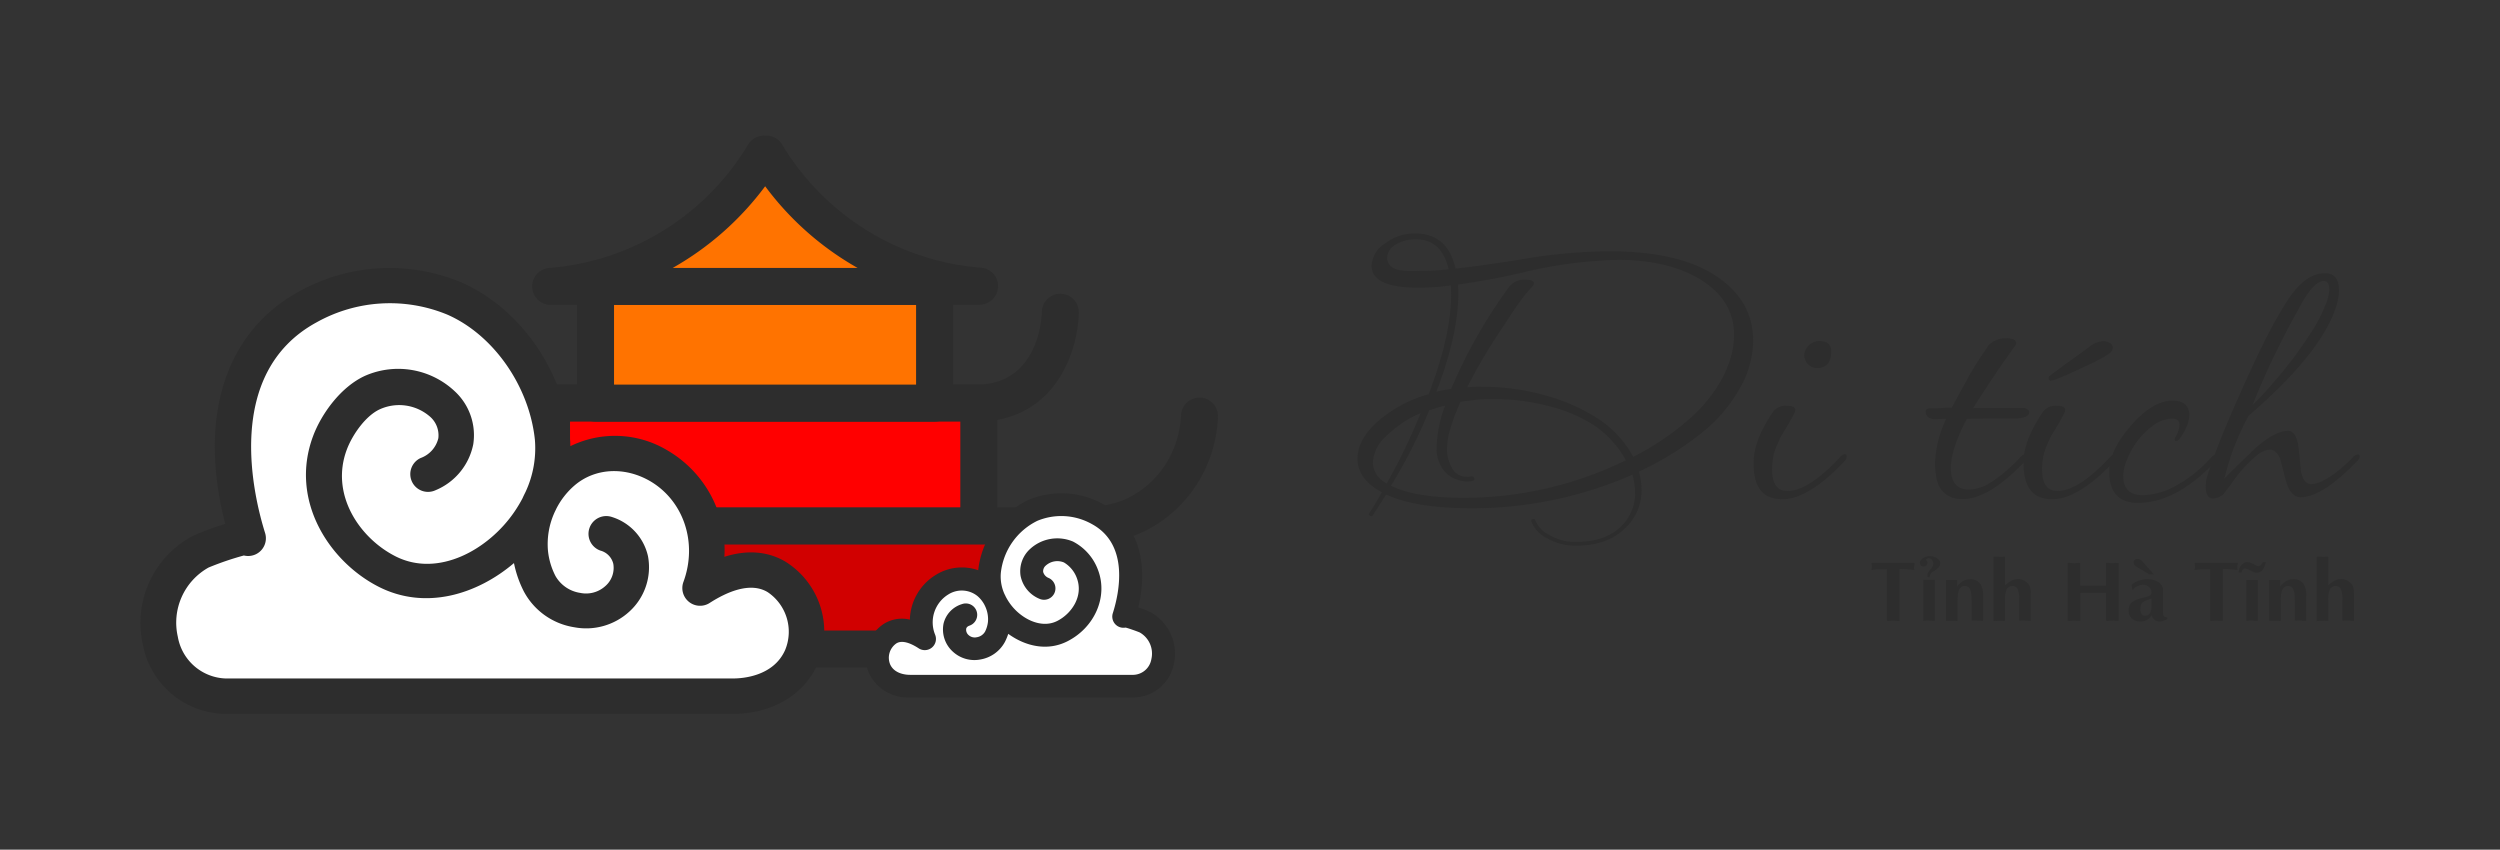 <svg id="Layer_1" data-name="Layer 1" xmlns="http://www.w3.org/2000/svg" viewBox="0 0 446.96 151.91"><rect x="0" y="0" width="446.96" height="151.91" fill="#333333" stroke="none"/><defs><style>.cls-1{fill:#2d2d2d;}.cls-2{fill:red;}.cls-3{fill:#d10000;}.cls-4{fill:#ff7300;}.cls-5{fill:#fff;}</style></defs><path class="cls-1" d="M137.82,75.37H98.76c-14-.25-17.94-12.89-18-19.54A3.3,3.3,0,0,1,84,52.47h0a3.3,3.3,0,0,1,3.3,3.24c0,1.33.63,12.86,11.5,13.05h39a3.31,3.31,0,0,1,0,6.61Z"/><path class="cls-1" d="M135.77,75.37a3.31,3.31,0,0,1,0-6.61h39.06c11.1-.19,11.43-12.51,11.44-13a3.3,3.3,0,1,1,6.6.11c-.1,6.65-4,19.29-18,19.54Z"/><path class="cls-1" d="M190.54,97.36H144a3.31,3.31,0,1,1,0-6.61h46.52c4.34,0,8.19-.14,11.47-1.88A16.9,16.9,0,0,0,208.39,83a17.84,17.84,0,0,0,2.76-8.71,3.3,3.3,0,1,1,6.6.18A24.17,24.17,0,0,1,214,86.55a23.4,23.4,0,0,1-8.87,8.16C200.49,97.15,195.58,97.36,190.54,97.36Z"/><path class="cls-1" d="M84.43,97.41c-6.62,0-13.68-.53-19.37-4.89a23.45,23.45,0,0,1-6.51-7.84,24,24,0,0,1-2.71-10.2,3.3,3.3,0,1,1,6.6-.17,17.73,17.73,0,0,0,2,7.36,16.9,16.9,0,0,0,4.66,5.61C73.87,91,80.8,90.86,87.51,90.77l2.95,0h39.12a3.31,3.31,0,0,1,0,6.61H90.46l-2.87,0C86.55,97.4,85.5,97.41,84.43,97.41Z"/><rect class="cls-2" x="98.6" y="72.07" width="76.38" height="21.98"/><path class="cls-1" d="M175,97.36H98.6a3.31,3.31,0,0,1-3.3-3.31v-22a3.31,3.31,0,0,1,3.3-3.31H175a3.31,3.31,0,0,1,3.3,3.31v22A3.31,3.31,0,0,1,175,97.36Zm-73.08-6.61h69.77V75.37H101.91Z"/><rect class="cls-3" x="75.41" y="94.05" width="122.76" height="21.98"/><path class="cls-1" d="M198.18,119.34H75.41a3.3,3.3,0,0,1-3.3-3.3v-22a3.3,3.3,0,0,1,3.3-3.3H198.18a3.3,3.3,0,0,1,3.3,3.3v22A3.3,3.3,0,0,1,198.18,119.34ZM78.72,112.73H194.87V97.36H78.72Z"/><rect class="cls-4" x="106.47" y="51.21" width="60.65" height="20.86"/><path class="cls-1" d="M167.12,75.37H106.47a3.3,3.3,0,0,1-3.3-3.3V51.21a3.31,3.31,0,0,1,3.3-3.31h60.65a3.31,3.31,0,0,1,3.3,3.31V72.07A3.3,3.3,0,0,1,167.12,75.37Zm-57.34-6.61h54V54.51h-54Z"/><path class="cls-4" d="M136.58,27.58A49.35,49.35,0,0,1,98.39,51.21H175.2A49.35,49.35,0,0,1,137,27.58"/><path class="cls-1" d="M175.2,54.51H98.39a3.31,3.31,0,0,1-.29-6.6A45.65,45.65,0,0,0,133.66,26a3.36,3.36,0,0,1,3.1-1.75A3.31,3.31,0,0,1,139.93,26a45.65,45.65,0,0,0,35.56,21.87,3.31,3.31,0,0,1-.29,6.6ZM120.27,47.9h33.05A53.13,53.13,0,0,1,136.8,33.3,53.31,53.31,0,0,1,120.27,47.9Z"/><path class="cls-5" d="M76.56,85c5.45-2.47,6.84-8.4,2.49-12.62A11.6,11.6,0,0,0,66.7,70.23c-3.48,1.51-6.46,5.61-7.74,9.06-3.44,9.33,2,18.8,10.22,23,9.28,4.73,20-1.15,25.37-9a23,23,0,0,0,4.16-14.93c-1-10.45-7.89-20.76-17.57-25A29.93,29.93,0,0,0,55,54.89C39.71,63.22,39.66,81.49,44.31,96.3c-.27-.87-8,2.11-8.49,2.39-11.61,6.09-9.51,25,4.42,25.78h90.83c5,0,10.09-2.18,12.21-7a11.63,11.63,0,0,0-4.4-14.31c-4.43-2.68-9.73-.58-13.7,2,3-8.07.31-17.38-7.39-21.81-5.42-3.12-12.22-3-17.09,1.1a17.18,17.18,0,0,0-5.87,14.48,15.87,15.87,0,0,0,1.68,5.6c2.51,4.87,9.7,6.62,13.85,2.72,3.89-3.66,3.35-9.78-2-11.63"/><path class="cls-1" d="M131.07,127.63h-91a15.21,15.21,0,0,1-14.53-12.38,17.6,17.6,0,0,1,8.81-19.37,44.28,44.28,0,0,1,5.92-2.21c-4.89-19-.07-34.32,13.21-41.56a33.24,33.24,0,0,1,28.93-1.65C92.86,55,100.68,66.09,101.86,78c.06.59.1,1.18.11,1.77a18.19,18.19,0,0,1,17.4.78,20.58,20.58,0,0,1,10.14,19c5-1.59,8.62-.52,11,.92a14.74,14.74,0,0,1,5.65,18.29C143.78,124.22,138,127.63,131.07,127.63ZM40.33,121.3h90.74c1.66,0,7.23-.37,9.31-5.11a8.53,8.53,0,0,0-3.14-10.33c-3.13-1.89-7.35,0-10.35,1.93A3.17,3.17,0,0,1,122.2,104c2.56-7,0-14.51-6-18-4.55-2.62-9.83-2.32-13.46.77a13.63,13.63,0,0,0-3.3,4.22c-.07.17-.16.33-.24.5a13.7,13.7,0,0,0-1.23,7A12.69,12.69,0,0,0,99.32,103a6.14,6.14,0,0,0,4.41,3,5.13,5.13,0,0,0,4.46-1.19,4.31,4.31,0,0,0,1.46-4,3.22,3.22,0,0,0-2.3-2.37,3.17,3.17,0,0,1,2.08-6,9.51,9.51,0,0,1,6.42,7,10.7,10.7,0,0,1-3.32,9.89,11.42,11.42,0,0,1-9.87,2.81,12.37,12.37,0,0,1-9-6.39,19.52,19.52,0,0,1-1.77-5.08c-6.61,5.62-15.83,8.48-24.18,4.24-8.85-4.5-16-15.46-11.75-26.9,1.48-4,5-8.93,9.44-10.88a14.75,14.75,0,0,1,15.82,2.75,10.68,10.68,0,0,1,3.39,9.55,11.26,11.26,0,0,1-6.78,8.23,3.17,3.17,0,0,1-2.61-5.78,5,5,0,0,0,3.15-3.54,4.43,4.43,0,0,0-1.56-3.91A8.39,8.39,0,0,0,68,73.13c-2.59,1.13-5,4.58-6,7.26-3,8,2.27,15.8,8.69,19.06,7.66,3.9,16.7-1.2,21.31-8a23.57,23.57,0,0,0,1.43-2.39c.16-.37.34-.73.52-1.09a18.44,18.44,0,0,0,1.68-9.35c-1-9.57-7.4-18.77-15.68-22.38a26.86,26.86,0,0,0-23.37,1.4c-16.65,9.08-11.24,31.11-9.18,37.67h0a3.17,3.17,0,0,1-3.8,4,53.36,53.36,0,0,0-6.3,2.15,11.29,11.29,0,0,0-5.51,12.38A9,9,0,0,0,40.33,121.3Z"/><path class="cls-5" d="M186.68,105.18c-2.41-1.09-3-3.71-1.1-5.56a5.11,5.11,0,0,1,5.46-.94,7.38,7.38,0,0,1,3.41,4c1.52,4.12-.88,8.3-4.51,10.15-4.1,2.08-8.84-.51-11.2-4a10.15,10.15,0,0,1-1.84-6.59,13.77,13.77,0,0,1,7.76-11,13.23,13.23,0,0,1,11.54.67c6.75,3.68,6.77,11.74,4.71,18.28.13-.38,3.52.93,3.75,1,5.13,2.69,4.2,11.05-1.95,11.38H162.62a5.64,5.64,0,0,1-5.39-3.09,5.14,5.14,0,0,1,1.94-6.32c2-1.18,4.3-.25,6.05.87a7.84,7.84,0,0,1,3.26-9.62,6.53,6.53,0,0,1,7.55.48,7.59,7.59,0,0,1,2.59,6.4,7.3,7.3,0,0,1-.74,2.46,4,4,0,0,1-6.12,1.21c-1.72-1.62-1.48-4.32.87-5.14"/><path class="cls-1" d="M155.36,120.35a7.16,7.16,0,0,1,2.76-8.88,6.09,6.09,0,0,1,4.55-.69,9.66,9.66,0,0,1,4.79-8.09,8.8,8.8,0,0,1,7.43-.74,15.77,15.77,0,0,1,9-12.58,15.3,15.3,0,0,1,13.32.75c6,3.27,8.28,10.08,6.3,18.47a17.42,17.42,0,0,1,2.14.85,8.42,8.42,0,0,1,4.22,9.25,7.43,7.43,0,0,1-7,6h-40.2A7.65,7.65,0,0,1,155.36,120.35Zm50.49-2.53a4.34,4.34,0,0,0-2.09-4.75c-.45-.19-1.86-.7-2.52-.87a2,2,0,0,1-2.27-2.62c1.12-3.55,3-12.21-3.75-15.88a11.16,11.16,0,0,0-9.75-.59,11.77,11.77,0,0,0-6.54,9.35,7.6,7.6,0,0,0,.68,3.8c.08.15.15.3.22.45a10,10,0,0,0,.6,1c1.9,2.81,5.64,4.81,8.58,3.31,2.59-1.31,4.7-4.43,3.53-7.62a5.41,5.41,0,0,0-2.32-2.84,3.08,3.08,0,0,0-3.22.53,1.34,1.34,0,0,0-.5,1.16,1.62,1.62,0,0,0,1,1.09,2,2,0,1,1-1.68,3.71,5.62,5.62,0,0,1-3.36-4.11,5.38,5.38,0,0,1,1.69-4.78,7.18,7.18,0,0,1,7.68-1.34,9.34,9.34,0,0,1,4.51,5.17c1.75,4.73-.62,10.18-5.5,12.66-3.61,1.84-7.56.87-10.58-1.33a10,10,0,0,1-.59,1.43,6.14,6.14,0,0,1-4.42,3.16,5.67,5.67,0,0,1-4.9-1.41,5.35,5.35,0,0,1-1.66-5A4.82,4.82,0,0,1,172,108a2,2,0,0,1,1.34,3.85c-.52.18-.58.48-.6.57a1.26,1.26,0,0,0,.46,1.15,1.62,1.62,0,0,0,1.42.36,2.08,2.08,0,0,0,1.49-1,5.21,5.21,0,0,0,.52-1.74,5.41,5.41,0,0,0-.46-2.71l-.15-.32a5.35,5.35,0,0,0-1.27-1.6,4.49,4.49,0,0,0-5.21-.28,5.85,5.85,0,0,0-2.37,7.16,2,2,0,0,1-3,2.42c-1.17-.75-2.79-1.51-3.9-.84a3.12,3.12,0,0,0-1.13,3.75c.77,1.74,2.89,1.88,3.53,1.88h40A3.36,3.36,0,0,0,205.85,117.82Zm-3.21-6.54a2.92,2.92,0,0,0,.22-.47A2.52,2.52,0,0,1,202.64,111.28Zm.22-.47Z"/><path class="cls-1" d="M255.43,70.47q4.47-11.7,3.95-19.44c-1.11.15-2.14.25-3.09.31s-1.87.09-2.73.09q-8.34,0-8.34-3.93a4.93,4.93,0,0,1,2.35-3.93A8.62,8.62,0,0,1,253,41.74q5.82,0,7.22,6.28,2.67-.29,5.39-.68t5.65-.84a96.65,96.65,0,0,1,16.4-1.58q11.51,0,18.09,3.76,7.69,4.53,7.69,12.21a17.25,17.25,0,0,1-2.21,8.21,27.15,27.15,0,0,1-6,7.47A53.72,53.72,0,0,1,293,84.31a11.71,11.71,0,0,1,.48,3.19,9.18,9.18,0,0,1-3,7q-3.09,3-8.57,3.07a10.24,10.24,0,0,1-5.22-1.29,5.62,5.62,0,0,1-2.89-3c-.08-.27,0-.42.25-.46a.32.32,0,0,1,.46.23A4.91,4.91,0,0,0,277,95.64a8.74,8.74,0,0,0,4.93,1.23c3.29,0,5.84-.89,7.67-2.55A8.23,8.23,0,0,0,292.33,88a11.8,11.8,0,0,0-.49-3.13,71.22,71.22,0,0,1-28.93,6q-9.75,0-15.11-2.46c-.38.63-.77,1.25-1.16,1.86l-1.19,1.84c-.12.21-.29.24-.52.11s-.23-.23-.11-.46c.74-1.16,1.49-2.42,2.24-3.75Q242.7,85.67,242.7,82q0-3.4,3.58-6.62A23.59,23.59,0,0,1,255.43,70.47ZM254,73.85A20.14,20.14,0,0,0,247.8,78a6.81,6.81,0,0,0-2.35,4.67,4.34,4.34,0,0,0,2.47,3.76q1.83-3.24,3.32-6.35T254,73.85ZM259,48.13q-1.29-5.33-5.73-5.33a6.64,6.64,0,0,0-3.86,1A2.79,2.79,0,0,0,248,46c0,1.43,1,2.23,3,2.41a31.67,31.67,0,0,0,3.34,0C255.65,48.47,257.19,48.34,259,48.13ZM248.69,86.84Q253,89,261.68,89a65.82,65.82,0,0,0,29-6.71A17.9,17.9,0,0,0,284.93,76a26.45,26.45,0,0,0-7.88-3.35,38.26,38.26,0,0,0-10-1.29c-1.05,0-2.08,0-3.08.12s-2,.21-2.85.36a37.6,37.6,0,0,0-1.77,4.63,14.17,14.17,0,0,0-.64,3.4,6.85,6.85,0,0,0,.83,3.7,2.87,2.87,0,0,0,2.64,1.66,3.48,3.48,0,0,0,.63,0c.51-.14.77,0,.77.45,0,.16-.15.27-.46.35a5.72,5.72,0,0,1-4.53-1.41,6.18,6.18,0,0,1-1.75-4.38,22.88,22.88,0,0,1,1.52-7.72c-.47.12-.95.25-1.42.39l-1.42.45q-1.39,3.41-3.09,6.78T248.69,86.84Zm13.62-17.61c.48,0,.95-.06,1.42-.08s.95,0,1.45,0a41.29,41.29,0,0,1,11.41,1.63,33.27,33.27,0,0,1,9,4A18.82,18.82,0,0,1,292,81.68a47.74,47.74,0,0,0,9.75-6.54,26,26,0,0,0,6-7.24,19.05,19.05,0,0,0,1.68-4,14.2,14.2,0,0,0,.59-4q0-6.16-5.82-9.8t-15-3.64a80.61,80.61,0,0,0-16.86,2.23q-3.27.78-6.15,1.29c-1.92.35-3.76.64-5.52.89q.52,7.68-3.87,19.18a19.24,19.24,0,0,1,2.64-.51,91.12,91.12,0,0,1,10.38-18.27A3.44,3.44,0,0,1,272.77,50c1,0,1.47.23,1.47.68a1,1,0,0,1-.38.66,21.13,21.13,0,0,0-1.95,2.35c-.8,1.09-1.77,2.52-2.89,4.28A100.61,100.61,0,0,0,262.31,69.23Z"/><path class="cls-1" d="M329.86,82.36q-6.66,7.06-11.41,6.89-5.4-.12-4.88-7.52.31-3.53,3.47-8.17a2.8,2.8,0,0,1,2.52-1c.94,0,1.41.26,1.41.77a1.78,1.78,0,0,1-.12.46c-.64,1.23-1.18,2.17-1.59,2.83l-.76,1.24a22.4,22.4,0,0,0-1,2.23,8,8,0,0,0-.51,1.82,13,13,0,0,0-.17,2q0,3.87,2.75,3.87,3.76,0,9.35-6a1.55,1.55,0,0,1,.95-.6.45.45,0,0,1,.28.43A1.27,1.27,0,0,1,329.86,82.36Zm-2.47-19.55c0,2-.86,3-2.58,3a2.09,2.09,0,0,1-1.56-.7,2.17,2.17,0,0,1-.67-1.53,2.45,2.45,0,0,1,1-2,3,3,0,0,1,1.69-.63C326.69,61,327.39,61.57,327.39,62.81Z"/><path class="cls-1" d="M345.54,73h.85a7.75,7.75,0,0,0,.93-.06,3.62,3.62,0,0,1,.73-.06h.9c.27-.51.66-1.24,1.18-2.17l1.92-3.53c.44-.78.95-1.63,1.53-2.52s1.25-1.91,2-3a4.26,4.26,0,0,1,3.18-1.18c1.13,0,1.69.3,1.69.89a.88.88,0,0,1-.17.43q-1.23,1.69-3.11,4.44c-1.25,1.84-2.72,4.07-4.4,6.71h9.17c.58.19.86.44.86.75,0,.59-.7,1-2.09,1.12-.25,0-1.12,0-2.6,0s-3.63,0-6.46.06c-1.91,3.61-2.87,6.55-2.87,8.8q0,3.84,3.27,3.84a7.17,7.17,0,0,0,3.53-1.06,21.22,21.22,0,0,0,2.68-1.92,31.78,31.78,0,0,0,2.91-2.78c.38-.4.69-.58.94-.54s.29.14.29.43a1.32,1.32,0,0,1-.29.74q-6.64,7-11.41,6.83a4.33,4.33,0,0,1-4.5-3.87c-.08-.41-.14-.8-.19-1.2a11.28,11.28,0,0,1-.07-1.16,20.37,20.37,0,0,1,2-8.11c-.86,0-1.48.06-1.85.06s-.48,0-.33,0c-.9-.11-1.39-.5-1.46-1.17S344.6,73,345.54,73Z"/><path class="cls-1" d="M378.11,82.36q-6.64,7.06-11.41,6.89-5.38-.12-4.87-7.52c.21-2.35,1.36-5.07,3.47-8.17a2.79,2.79,0,0,1,2.52-1c.94,0,1.4.26,1.4.77a1.63,1.63,0,0,1-.11.46c-.65,1.23-1.18,2.17-1.59,2.83s-.67,1.07-.76,1.24c-.42.82-.76,1.57-1,2.23a7.46,7.46,0,0,0-.5,1.82,11.83,11.83,0,0,0-.17,2c0,2.58.91,3.87,2.75,3.87q3.75,0,9.35-6c.38-.4.69-.6.94-.6a.46.46,0,0,1,.29.43A1.29,1.29,0,0,1,378.11,82.36Zm-.6-19.55q-.4.72-5.5,3.07c-3.37,1.57-5.19,2.29-5.48,2.18a.55.55,0,0,1-.17-.78c1-.78,2.12-1.61,3.34-2.49L373.58,62A4.16,4.16,0,0,1,376,61a2.11,2.11,0,0,1,1,.23A1,1,0,0,1,377.51,62.81Z"/><path class="cls-1" d="M396.26,82.36q-7.17,7.55-14,7.55-5.16,0-5.16-5.6c0-2.42,1.23-5.11,3.7-8,2.65-3.12,5.2-4.68,7.62-4.68,2,0,3,.9,3,2.7a5.93,5.93,0,0,1-.71,2.41,6.94,6.94,0,0,1-.59,1.07c-.2.3-.38.54-.53.73s-.34.29-.46.29c-.4,0-.44-.29-.11-.86a4.36,4.36,0,0,0,.63-2c0-.75-.45-1.12-1.35-1.12a5.94,5.94,0,0,0-3.59,1.41,12.49,12.49,0,0,0-2.1,2A14,14,0,0,0,380,82.91a7.09,7.09,0,0,0-.39,2.24q0,3.38,3.53,3.38a13.19,13.19,0,0,0,4.53-1,23.81,23.81,0,0,0,7.62-5.71c.39-.4.7-.6.95-.6a.46.46,0,0,1,.29.43A1.29,1.29,0,0,1,396.26,82.36Z"/><path class="cls-1" d="M421.49,82.36q-6.27,6.54-10.21,6.54c-1.1,0-1.95-.9-2.52-2.69-.19-.71-.38-1.42-.56-2.12s-.37-1.42-.56-2.13c-.44-1-1.05-1.57-1.83-1.57a4,4,0,0,0-2.41,1.11,22.79,22.79,0,0,0-3.93,4.22c-.3.44-.63.89-1,1.36l-1,1.33a3.39,3.39,0,0,1-1.77.72c-.9,0-1.35-.73-1.35-2.18a7.06,7.06,0,0,1,.28-1.86c.56-1.74,1.31-3.83,2.27-6.28s2.16-5.27,3.61-8.46q5.16-11.8,8.8-17.14c2-2.91,4.09-4.36,6.34-4.36,1.68,0,2.52,1,2.52,3a10.21,10.21,0,0,1-.51,3Q414.92,63.24,402,74.34a47,47,0,0,0-4.32,11.21l1.11-1.12,1.72-1.69,2.56-2.47q3.63-3.24,6-3.24c.9,0,1.5.82,1.8,2.47.1.78.19,1.55.26,2.29s.16,1.51.23,2.3c.27,1.64.89,2.46,1.87,2.46s2.38-.61,4.07-1.83a26.88,26.88,0,0,0,3.27-2.87,1.44,1.44,0,0,1,.94-.6c.23,0,.35.12.35.37A1,1,0,0,1,421.49,82.36Zm-5.76-27.81a7.35,7.35,0,0,0,.71-2.84c0-1-.33-1.46-1-1.46q-1.57,0-3.64,3.47-2.58,4.53-4.85,9.16t-4.24,9.56q1.86-1.86,3.71-4T410.05,64q2-2.75,3.48-5.1A24.62,24.62,0,0,0,415.73,54.55Z"/><path class="cls-1" d="M339.61,101.73V111a4.93,4.93,0,0,1-.56,0,3.16,3.16,0,0,0-1.12,0,4.93,4.93,0,0,1-.57,0v-9.23c-.5,0-1,0-1.46,0a13.17,13.17,0,0,0-1.33.15l.06-.39c0-.14,0-.23,0-.27s0-.19,0-.3l-.06-.33h7.74c0,.21-.06.42-.1.63a1.29,1.29,0,0,0,0,.33q0,.18.06.33c-.51-.07-1-.12-1.42-.15S340,101.73,339.61,101.73Z"/><path class="cls-1" d="M346.85,100.45v.45a1.07,1.07,0,0,1-.43.7,4.14,4.14,0,0,1-.78.57,1.31,1.31,0,0,0-.41.3c-.07.13-.11.22-.13.26L345,103v.2h-.38v-.61a3,3,0,0,1,.7-1,1.32,1.32,0,0,0,.33-.84,1.21,1.21,0,0,0-.13-.45.68.68,0,0,0-.29-.36.84.84,0,0,0-.53-.14.44.44,0,0,0-.22.13,1.56,1.56,0,0,0-.2.17,1.26,1.26,0,0,1,.26.24.46.46,0,0,1,.08.27.65.65,0,0,1-.23.48.79.79,0,0,1-.52.2.59.59,0,0,1-.45-.2.68.68,0,0,1-.18-.48l0-.16a1.66,1.66,0,0,1,.52-.63,2.31,2.31,0,0,1,2.57,0A1.35,1.35,0,0,1,346.85,100.45Zm-3,10.51v-7.29l.59,0,.46,0,.55,0,.47,0V111l-.38,0-.64-.06a4.72,4.72,0,0,0-.53,0A4.12,4.12,0,0,1,343.81,111Z"/><path class="cls-1" d="M347.91,111v-7.29l.47,0h.52l.54,0,.45,0v1.12a4.18,4.18,0,0,1,1-.9,2.44,2.44,0,0,1,1.29-.37,2.12,2.12,0,0,1,1.89.84,4,4,0,0,1,.48,2.19V111l-.37,0-.65-.06a4.72,4.72,0,0,0-.53,0,4.12,4.12,0,0,1-.52,0v-3.75a5,5,0,0,0-.21-1.73,1,1,0,0,0-1-.69c-.56,0-.93.33-1.13,1a7.09,7.09,0,0,0-.16,1.7V111a4.12,4.12,0,0,1-.52,0,4.72,4.72,0,0,0-.53,0l-.48,0Z"/><path class="cls-1" d="M358.47,99.54v5.15a4.05,4.05,0,0,1,1-.79,2.53,2.53,0,0,1,1.23-.38,2.33,2.33,0,0,1,1.74.7,1.66,1.66,0,0,1,.51.8,4.35,4.35,0,0,1,.12,1.12V111l-.37,0-.65-.06a4.72,4.72,0,0,0-.53,0,4.12,4.12,0,0,1-.52,0v-3.75a5,5,0,0,0-.21-1.73,1,1,0,0,0-1-.69,1.12,1.12,0,0,0-1.11.82,4.48,4.48,0,0,0-.21,1.54l0,.33V111a4.12,4.12,0,0,1-.52,0,4.72,4.72,0,0,0-.53,0l-.48,0-.54.06V99.54l.54,0,.48,0a4.25,4.25,0,0,0,.53,0A4.12,4.12,0,0,1,358.47,99.54Z"/><path class="cls-1" d="M369.66,111V100.64a5.49,5.49,0,0,1,.57,0,3.16,3.16,0,0,0,1.12,0,5.58,5.58,0,0,1,.56,0v4.08l1.32,0,1,0c.25,0,.68,0,1.3,0l1,0v-4.08a5.49,5.49,0,0,1,.57,0,3.16,3.16,0,0,0,1.12,0c.26,0,.44,0,.56,0V111a5.08,5.08,0,0,1-.56,0,3.16,3.16,0,0,0-1.12,0,4.93,4.93,0,0,1-.57,0v-5c-.25,0-.63,0-1.14,0s-.89,0-1.14,0-.65,0-1.16,0-.9,0-1.15,0v5a4.93,4.93,0,0,1-.56,0,3.16,3.16,0,0,0-1.12,0A4.93,4.93,0,0,1,369.66,111Z"/><path class="cls-1" d="M386.72,105.53v4.08q0,.75.63.75l.12,0v.33a6.74,6.74,0,0,1-.7.29,2,2,0,0,1-.65.14,1.44,1.44,0,0,1-.9-.3,1.74,1.74,0,0,1-.57-.82,2.13,2.13,0,0,1-.81.82,2.2,2.2,0,0,1-1.11.3,2.29,2.29,0,0,1-1.57-.52,1.85,1.85,0,0,1-.59-1.47,1.79,1.79,0,0,1,.66-1.53,6.31,6.31,0,0,1,2.1-.78c.23-.05.41-.11.54-.15a2.82,2.82,0,0,0,.54-.23.76.76,0,0,0,.18-.26.87.87,0,0,0,.06-.32,1.19,1.19,0,0,0-.45-.93,1.52,1.52,0,0,0-1-.38,2.4,2.4,0,0,0-1.25.36,1.25,1.25,0,0,0-.58.57h-.09l-.21-.9a3.54,3.54,0,0,1,1.29-.75,4.35,4.35,0,0,1,1.5-.28,3.77,3.77,0,0,1,1.89.44A1.72,1.72,0,0,1,386.72,105.53Zm-3.6-5.06,1.95,2.21h-.84l-2-1.2-.51-.35a.75.75,0,0,1-.27-.55.61.61,0,0,1,.19-.47.65.65,0,0,1,.47-.19,1.08,1.08,0,0,1,.54.13A2.11,2.11,0,0,1,383.12,100.47Zm1.53,8V107l-.72.25a2.88,2.88,0,0,0-.77.39,1.17,1.17,0,0,0-.39.51,2.54,2.54,0,0,0-.1.74,1.72,1.72,0,0,0,.19.85.67.67,0,0,0,.65.35,1,1,0,0,0,.9-.53A2.27,2.27,0,0,0,384.65,108.47Z"/><path class="cls-1" d="M397.39,101.73V111a4.93,4.93,0,0,1-.56,0,3.16,3.16,0,0,0-1.12,0,4.93,4.93,0,0,1-.57,0v-9.23c-.5,0-1,0-1.46,0a13.17,13.17,0,0,0-1.33.15l.06-.39a2.57,2.57,0,0,0,0-.27,1.69,1.69,0,0,0,0-.3l-.06-.33h7.74c0,.21-.06.42-.1.63a1.29,1.29,0,0,0,0,.33l.06.33c-.51-.07-1-.12-1.41-.15S397.82,101.73,397.39,101.73Z"/><path class="cls-1" d="M404.54,100.5h.54a3.43,3.43,0,0,1-.48,1.28,1.3,1.3,0,0,1-1.11.61,1.42,1.42,0,0,1-.52-.09l-.46-.23-.57-.27a1.49,1.49,0,0,0-.55-.17.49.49,0,0,0-.45.26.92.92,0,0,0-.15.47h-.54a2,2,0,0,1,.54-1.39,1.36,1.36,0,0,1,1-.47,1.92,1.92,0,0,1,.78.19l.45.22a2.14,2.14,0,0,0,.42.22.84.84,0,0,0,.36.08.56.56,0,0,0,.44-.22A3.47,3.47,0,0,0,404.54,100.5ZM401.6,111v-7.29l.59,0,.46,0,.55,0,.47,0V111l-.37,0-.65-.06a4.39,4.39,0,0,0-.52,0A4.25,4.25,0,0,1,401.6,111Z"/><path class="cls-1" d="M405.69,111v-7.29l.47,0h.52l.54,0,.45,0v1.12a4.18,4.18,0,0,1,1-.9,2.44,2.44,0,0,1,1.29-.37,2.12,2.12,0,0,1,1.89.84,4,4,0,0,1,.48,2.19V111l-.37,0-.65-.06a4.72,4.72,0,0,0-.53,0,4.12,4.12,0,0,1-.52,0v-3.75a5,5,0,0,0-.21-1.73,1,1,0,0,0-1-.69c-.56,0-.93.33-1.12,1a6.6,6.6,0,0,0-.16,1.7V111a4.12,4.12,0,0,1-.53,0,4.72,4.72,0,0,0-.53,0l-.48,0Z"/><path class="cls-1" d="M416.25,99.54v5.15a4.05,4.05,0,0,1,1-.79,2.53,2.53,0,0,1,1.23-.38,2.33,2.33,0,0,1,1.74.7,1.66,1.66,0,0,1,.51.8,4.35,4.35,0,0,1,.12,1.12V111l-.37,0-.65-.06a4.72,4.72,0,0,0-.53,0,4.12,4.12,0,0,1-.52,0v-3.75a5,5,0,0,0-.21-1.73,1,1,0,0,0-1-.69,1.12,1.12,0,0,0-1.11.82,4.52,4.52,0,0,0-.2,1.54l0,.33V111a4.12,4.12,0,0,1-.52,0,4.72,4.72,0,0,0-.53,0l-.48,0-.54.06V99.54l.54,0,.48,0a4.25,4.25,0,0,0,.53,0A4.12,4.12,0,0,1,416.25,99.54Z"/></svg>